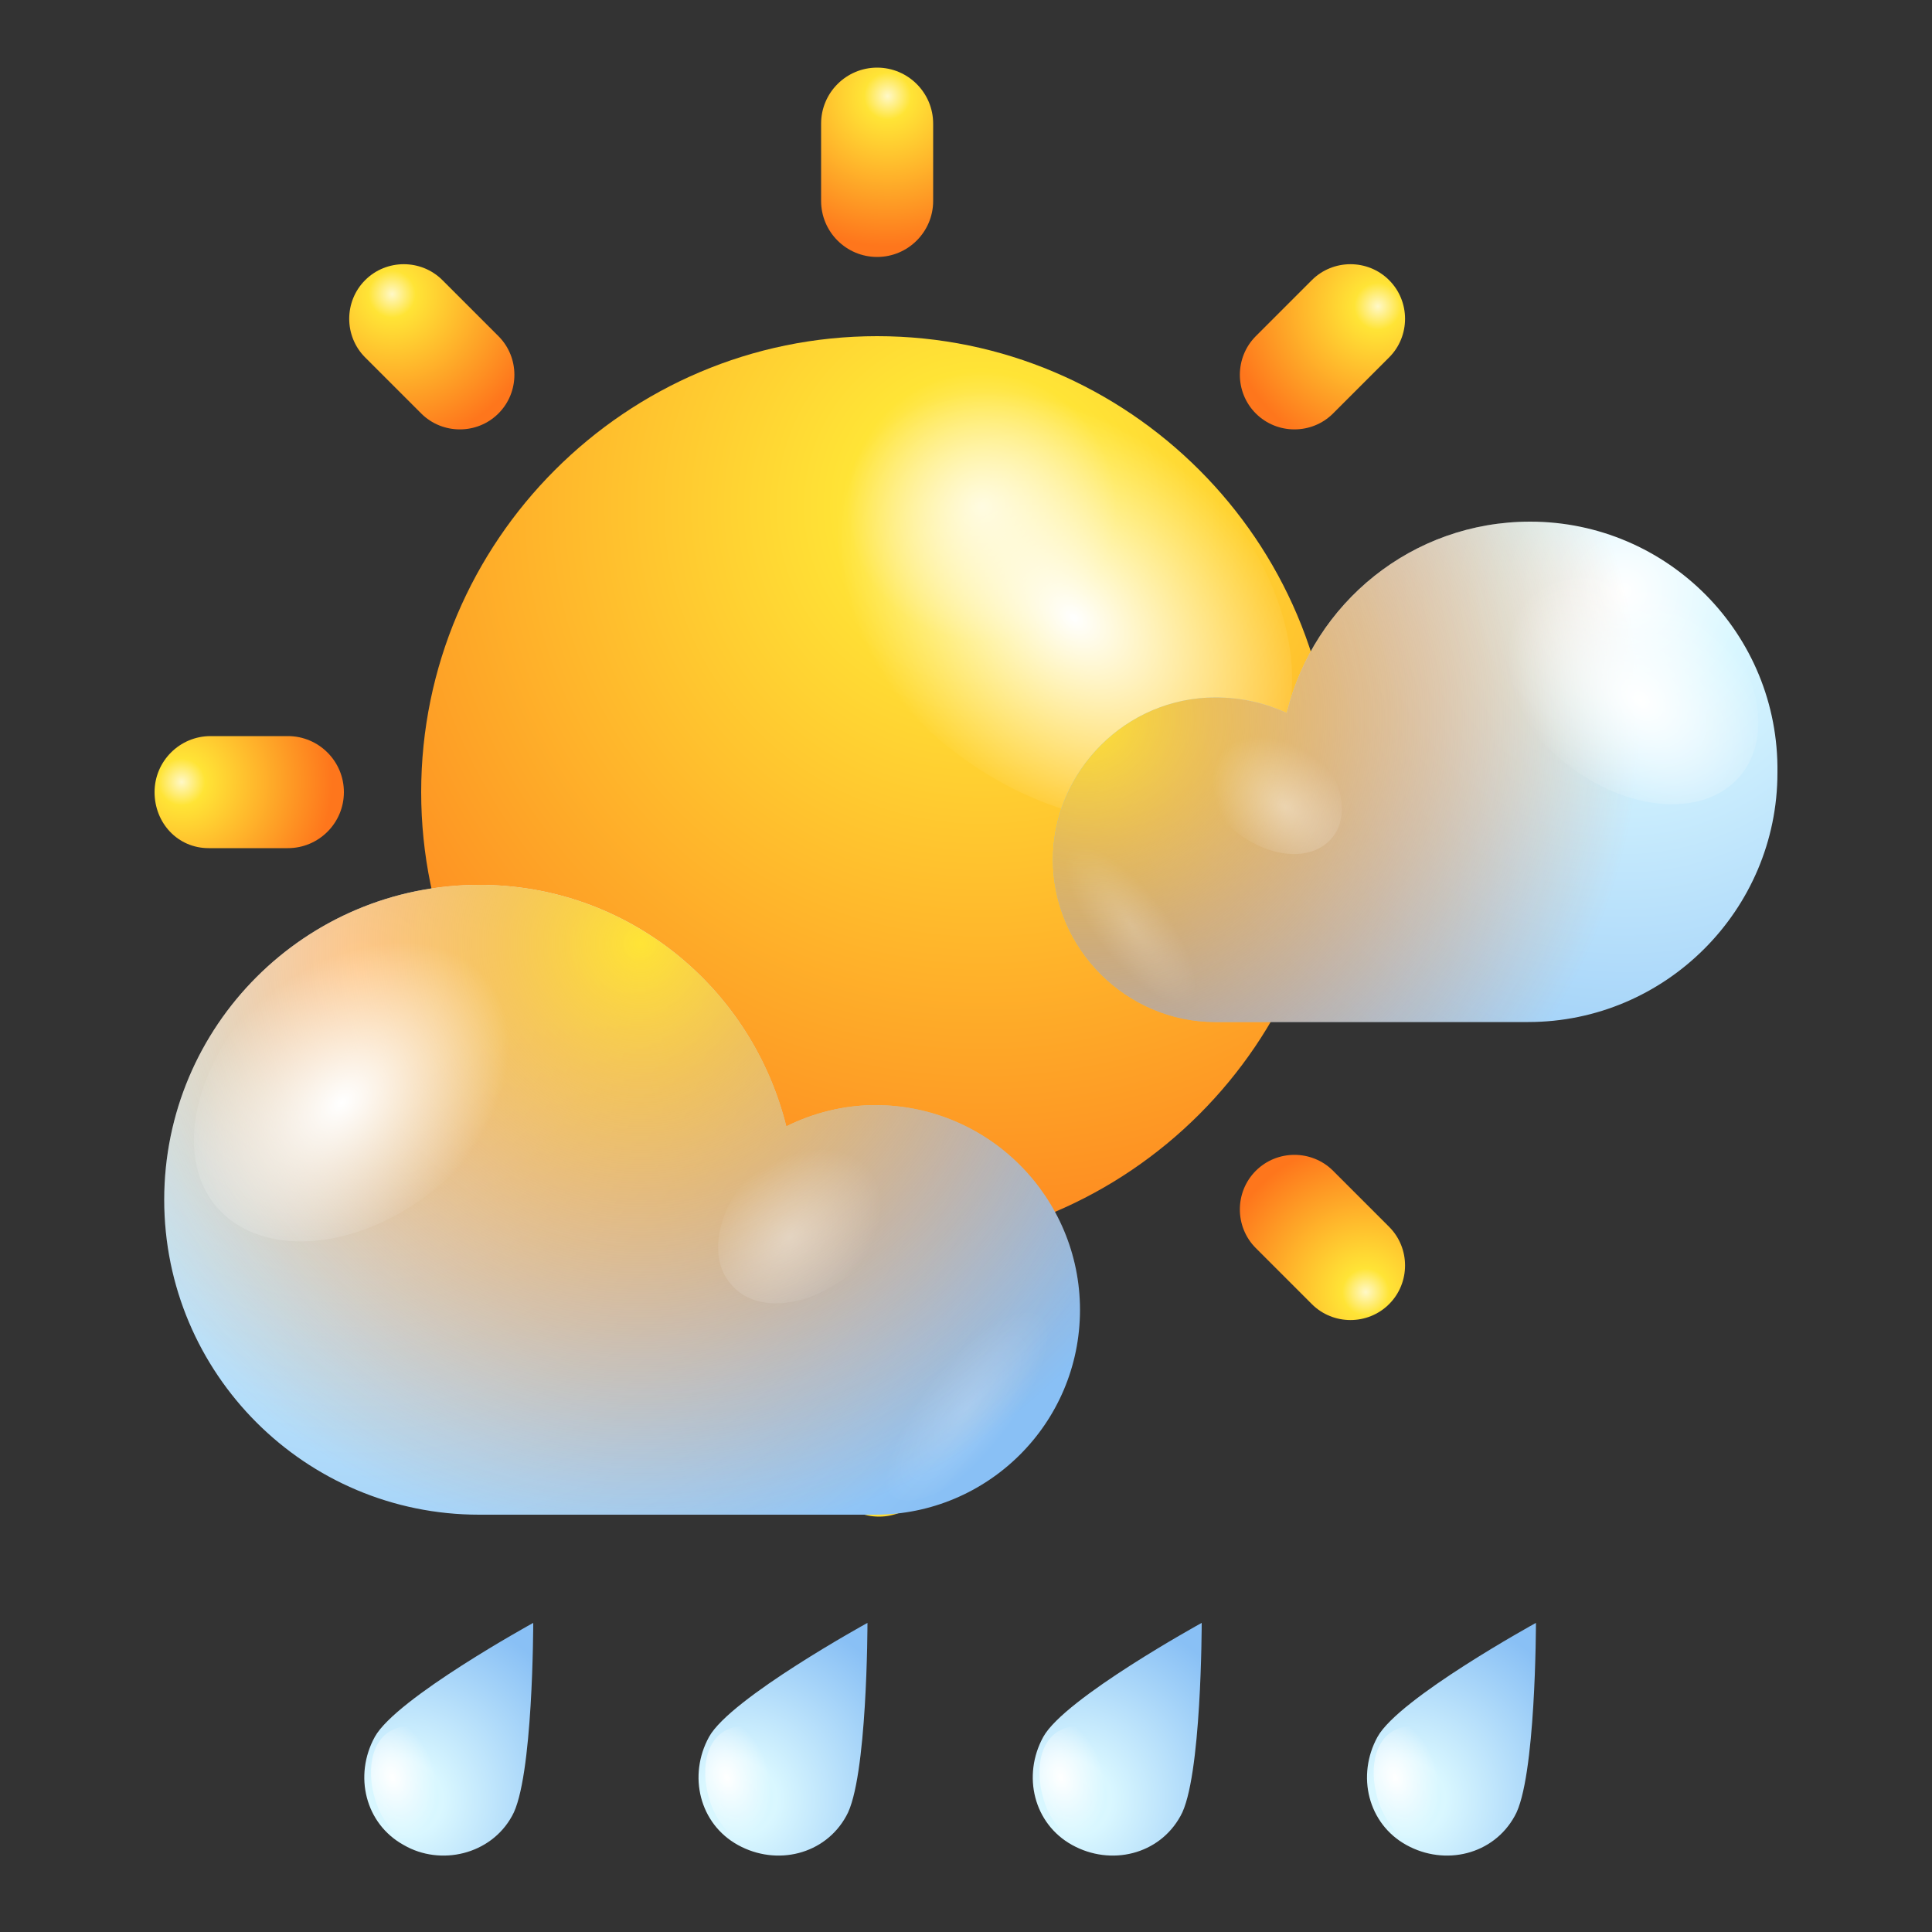<?xml version="1.0" encoding="utf-8"?>
<!-- Generator: Adobe Illustrator 24.1.1, SVG Export Plug-In . SVG Version: 6.00 Build 0)  -->
<svg version="1.1" id="Layer_1" xmlns="http://www.w3.org/2000/svg" xmlns:xlink="http://www.w3.org/1999/xlink" x="0px" y="0px"
	 viewBox="0 0 100 100" enable-background="new 0 0 100 100" xml:space="preserve">
<rect x="0" y="0" width="100" height="100" fill="#333333" stroke="none"/>
<g>
	<g>
		<g>
			
				<radialGradient id="SVGID_1_" cx="-125.141" cy="26.213" r="44.761" gradientTransform="matrix(-1 0 0 1 -74.327 0)" gradientUnits="userSpaceOnUse">
				<stop  offset="0" style="stop-color:#FFF8C7"/>
				<stop  offset="0.156" style="stop-color:#FFE436"/>
				<stop  offset="1" style="stop-color:#FE761C"/>
			</radialGradient>
			<path fill="url(#SVGID_1_)" d="M21.8,41c0,13,10.6,23.6,23.6,23.6C58.4,64.6,69,54,69,41c0-13-10.6-23.6-23.6-23.6
				C32.4,17.4,21.8,28,21.8,41z"/>
			<g>
				
					<radialGradient id="SVGID_2_" cx="1095.854" cy="-1871.582" r="6.719" gradientTransform="matrix(-0.839 1.154 -1.619 -1.313 -2055.049 -3689.997)" gradientUnits="userSpaceOnUse">
					<stop  offset="0" style="stop-color:#FFFFFF"/>
					<stop  offset="1" style="stop-color:#FFFFFF;stop-opacity:0"/>
				</radialGradient>
				<path fill="url(#SVGID_2_)" d="M49,38.6c-6-4.9-8.4-12.3-5.2-16.6c3.1-4.3,10.5-3.8,16.5,1.1c6,4.9,8.3,12.3,5.2,16.6
					C62.4,43.9,55,43.4,49,38.6z"/>
				
					<radialGradient id="SVGID_3_" cx="-2981.555" cy="2926.499" r="6.484" gradientTransform="matrix(-1.172 -1.101 0.222 -0.728 -4110.992 -1097.084)" gradientUnits="userSpaceOnUse">
					<stop  offset="0" style="stop-color:#FFFFFF"/>
					<stop  offset="1" style="stop-color:#FFFFFF;stop-opacity:0"/>
				</radialGradient>
				<path opacity="0.4" fill="url(#SVGID_3_)" d="M24.6,46.2c0.8-2.6,4.8-1.5,9,2.4c4.2,3.9,7,9.2,6.2,11.9c-0.8,2.6-4.8,1.5-9-2.4
					C26.5,54.1,23.8,48.8,24.6,46.2z"/>
			</g>
			<radialGradient id="SVGID_4_" cx="45.942" cy="4.973" r="7.789" gradientUnits="userSpaceOnUse">
				<stop  offset="0" style="stop-color:#FFF8C7"/>
				<stop  offset="0.156" style="stop-color:#FFE436"/>
				<stop  offset="1" style="stop-color:#FE761C"/>
			</radialGradient>
			<path fill="url(#SVGID_4_)" d="M48.3,10.4c0,1.6-1.3,2.9-2.9,2.9l0,0c-1.6,0-2.9-1.3-2.9-2.9V6.4c0-1.6,1.3-2.9,2.9-2.9l0,0
				c1.6,0,2.9,1.3,2.9,2.9V10.4z"/>
			
				<radialGradient id="SVGID_5_" cx="453.854" cy="-232.506" r="7.789" gradientTransform="matrix(0.707 -0.707 0.707 0.707 -136.198 500.481)" gradientUnits="userSpaceOnUse">
				<stop  offset="0" style="stop-color:#FFF8C7"/>
				<stop  offset="0.156" style="stop-color:#FFE436"/>
				<stop  offset="1" style="stop-color:#FE761C"/>
			</radialGradient>
			<path fill="url(#SVGID_5_)" d="M25.8,17.4c1.1,1.1,1.1,2.9,0,4l0,0c-1.1,1.1-2.9,1.1-4,0l-2.9-2.9c-1.1-1.1-1.1-2.9,0-4l0,0
				c1.1-1.1,2.9-1.1,4,0L25.8,17.4z"/>
			
				<radialGradient id="SVGID_6_" cx="910.125" cy="-112.18" r="7.789" gradientTransform="matrix(0 -1 1 0 121.577 950.602)" gradientUnits="userSpaceOnUse">
				<stop  offset="0" style="stop-color:#FFF8C7"/>
				<stop  offset="0.156" style="stop-color:#FFE436"/>
				<stop  offset="1" style="stop-color:#FE761C"/>
			</radialGradient>
			<path fill="url(#SVGID_6_)" d="M14.9,38.1c1.6,0,2.9,1.3,2.9,2.9l0,0c0,1.6-1.3,2.9-2.9,2.9h-4.1C9.2,43.9,8,42.6,8,41l0,0
				c0-1.6,1.3-2.9,2.9-2.9H14.9z"/>
			
				<radialGradient id="SVGID_7_" cx="1147.767" cy="295.729" r="7.788" gradientTransform="matrix(-0.707 -0.707 0.707 -0.707 622.057 1086.799)" gradientUnits="userSpaceOnUse">
				<stop  offset="0" style="stop-color:#FFF8C7"/>
				<stop  offset="0.156" style="stop-color:#FFE436"/>
				<stop  offset="1" style="stop-color:#FE761C"/>
			</radialGradient>
			<path fill="url(#SVGID_7_)" d="M21.8,60.6c1.1-1.1,2.9-1.1,4,0l0,0c1.1,1.1,1.1,2.9,0,4L23,67.5c-1.1,1.1-2.9,1.1-4,0l0,0
				c-1.1-1.1-1.1-2.9,0-4L21.8,60.6z"/>
			
				<radialGradient id="SVGID_8_" cx="1027.275" cy="752.004" r="7.789" gradientTransform="matrix(-1 0 0 -1 1072.176 829.025)" gradientUnits="userSpaceOnUse">
				<stop  offset="0" style="stop-color:#FFF8C7"/>
				<stop  offset="0.156" style="stop-color:#FFE436"/>
				<stop  offset="1" style="stop-color:#FE761C"/>
			</radialGradient>
			<path fill="url(#SVGID_8_)" d="M42.6,71.5c0-1.6,1.3-2.9,2.9-2.9l0,0c1.6,0,2.9,1.3,2.9,2.9l0,4.1c0,1.6-1.3,2.9-2.9,2.9l0,0
				c-1.6,0-2.9-1.3-2.9-2.9L42.6,71.5z"/>
			
				<radialGradient id="SVGID_9_" cx="619.53" cy="989.647" r="7.789" gradientTransform="matrix(-0.707 0.707 -0.707 -0.707 1208.377 328.548)" gradientUnits="userSpaceOnUse">
				<stop  offset="0" style="stop-color:#FFF8C7"/>
				<stop  offset="0.156" style="stop-color:#FFE436"/>
				<stop  offset="1" style="stop-color:#FE761C"/>
			</radialGradient>
			<path fill="url(#SVGID_9_)" d="M65,64.6c-1.1-1.1-1.1-2.9,0-4l0,0c1.1-1.1,2.9-1.1,4,0l2.9,2.9c1.1,1.1,1.1,2.9,0,4l0,0
				c-1.1,1.1-2.9,1.1-4,0L65,64.6z"/>
			
				<radialGradient id="SVGID_10_" cx="163.091" cy="869.159" r="7.788" gradientTransform="matrix(0 1 -1 0 950.606 -121.574)" gradientUnits="userSpaceOnUse">
				<stop  offset="0" style="stop-color:#FFF8C7"/>
				<stop  offset="0.156" style="stop-color:#FFE436"/>
				<stop  offset="1" style="stop-color:#FE761C"/>
			</radialGradient>
			<path fill="url(#SVGID_10_)" d="M76,43.9c-1.6,0-2.9-1.3-2.9-2.9l0,0c0-1.6,1.3-2.9,2.9-2.9H80c1.6,0,2.9,1.3,2.9,2.9l0,0
				c0,1.6-1.3,2.9-2.9,2.9H76z"/>
			
				<radialGradient id="SVGID_11_" cx="-74.386" cy="461.412" r="7.789" gradientTransform="matrix(0.707 0.707 -0.707 0.707 450.126 -257.775)" gradientUnits="userSpaceOnUse">
				<stop  offset="0" style="stop-color:#FFF8C7"/>
				<stop  offset="0.156" style="stop-color:#FFE436"/>
				<stop  offset="1" style="stop-color:#FE761C"/>
			</radialGradient>
			<path fill="url(#SVGID_11_)" d="M69,21.4c-1.1,1.1-2.9,1.1-4,0l0,0c-1.1-1.1-1.1-2.9,0-4l2.9-2.9c1.1-1.1,2.9-1.1,4,0l0,0
				c1.1,1.1,1.1,2.9,0,4L69,21.4z"/>
		</g>
		<g>
			
				<radialGradient id="SVGID_12_" cx="1366.51" cy="50.312" r="40.513" gradientTransform="matrix(-1 0 0 1 1385.188 0)" gradientUnits="userSpaceOnUse">
				<stop  offset="0" style="stop-color:#FFFFFF"/>
				<stop  offset="0.198" style="stop-color:#D9F7FF"/>
				<stop  offset="1" style="stop-color:#89C0F5"/>
			</radialGradient>
			<path fill="url(#SVGID_12_)" d="M24.8,45.8c7.7,0,14.1,5.3,15.9,12.5c1.4-0.7,3-1.1,4.6-1.1c5.9,0,10.6,4.8,10.6,10.6
				c0,5.9-4.8,10.6-10.6,10.6H24.8c-9,0-16.3-7.3-16.3-16.3C8.5,53.1,15.8,45.8,24.8,45.8z"/>
			<radialGradient id="SVGID_13_" cx="33.169" cy="48.841" r="40.535" gradientUnits="userSpaceOnUse">
				<stop  offset="0" style="stop-color:#FFE436"/>
				<stop  offset="1.982603e-02" style="stop-color:#FFDF35;stop-opacity:0.974"/>
				<stop  offset="0.174" style="stop-color:#FFB92C;stop-opacity:0.774"/>
				<stop  offset="0.328" style="stop-color:#FE9C25;stop-opacity:0.574"/>
				<stop  offset="0.479" style="stop-color:#FE8720;stop-opacity:0.377"/>
				<stop  offset="0.627" style="stop-color:#FE7A1D;stop-opacity:0.184"/>
				<stop  offset="0.769" style="stop-color:#FE761C;stop-opacity:0"/>
			</radialGradient>
			<path fill="url(#SVGID_13_)" d="M24.8,45.8c7.7,0,14.1,5.3,15.9,12.5c1.4-0.7,3-1.1,4.6-1.1c5.9,0,10.6,4.8,10.6,10.6
				c0,5.9-4.8,10.6-10.6,10.6H24.8c-9,0-16.3-7.3-16.3-16.3C8.5,53.1,15.8,45.8,24.8,45.8z"/>
			
				<radialGradient id="SVGID_14_" cx="529.544" cy="-2388.432" r="4.754" gradientTransform="matrix(0.839 1.154 1.619 -1.313 3440.237 -3689.997)" gradientUnits="userSpaceOnUse">
				<stop  offset="0" style="stop-color:#FFFFFF"/>
				<stop  offset="1" style="stop-color:#FFFFFF;stop-opacity:0"/>
			</radialGradient>
			<path fill="url(#SVGID_14_)" d="M22.7,61.4c4.2-3.4,5.9-8.7,3.7-11.7c-2.2-3-7.4-2.7-11.7,0.8c-4.2,3.4-5.9,8.7-3.7,11.7
				C13.2,65.2,18.5,64.9,22.7,61.4z"/>
			
				<radialGradient id="SVGID_15_" cx="543.579" cy="-2381.39" r="2.613" gradientTransform="matrix(0.839 1.154 1.619 -1.313 3440.237 -3689.997)" gradientUnits="userSpaceOnUse">
				<stop  offset="0" style="stop-color:#FFFFFF"/>
				<stop  offset="1" style="stop-color:#FFFFFF;stop-opacity:0"/>
			</radialGradient>
			<path opacity="0.4" fill="url(#SVGID_15_)" d="M44.1,65.9c2.3-1.9,3.2-4.8,2-6.4c-1.2-1.7-4.1-1.5-6.4,0.4
				c-2.3,1.9-3.2,4.8-2,6.4C38.9,68,41.7,67.8,44.1,65.9z"/>
			
				<radialGradient id="SVGID_16_" cx="1508.422" cy="114.544" r="2.732" gradientTransform="matrix(-0.706 -0.458 -1.399 1.831 1275.219 554.074)" gradientUnits="userSpaceOnUse">
				<stop  offset="0" style="stop-color:#FFFFFF"/>
				<stop  offset="1" style="stop-color:#FFFFFF;stop-opacity:0"/>
			</radialGradient>
			<path opacity="0.2" fill="url(#SVGID_16_)" d="M49.3,70c2.6-2.6,5.2-3.6,5.9-2.3c0.7,1.3-0.8,4.5-3.4,7.1
				c-2.6,2.6-5.2,3.6-5.9,2.3C45.2,75.8,46.7,72.6,49.3,70z"/>
		</g>
		<g>
			
				<radialGradient id="SVGID_17_" cx="-807.305" cy="30.591" r="32.127" gradientTransform="matrix(1 0 0 1 891.359 0)" gradientUnits="userSpaceOnUse">
				<stop  offset="0" style="stop-color:#FFFFFF"/>
				<stop  offset="0.198" style="stop-color:#D9F7FF"/>
				<stop  offset="1" style="stop-color:#89C0F5"/>
			</radialGradient>
			<path fill="url(#SVGID_17_)" d="M79.2,27c-6.1,0-11.2,4.2-12.6,9.9c-1.1-0.5-2.3-0.8-3.7-0.8c-4.6,0-8.4,3.8-8.4,8.4
				c0,4.6,3.8,8.4,8.4,8.4h16.2c7.1,0,12.9-5.8,12.9-12.9C92.1,32.8,86.3,27,79.2,27z"/>
			<radialGradient id="SVGID_18_" cx="56.169" cy="37.173" r="37.365" gradientUnits="userSpaceOnUse">
				<stop  offset="0" style="stop-color:#FFE436"/>
				<stop  offset="1.982603e-02" style="stop-color:#FFDF35;stop-opacity:0.974"/>
				<stop  offset="0.174" style="stop-color:#FFB92C;stop-opacity:0.774"/>
				<stop  offset="0.328" style="stop-color:#FE9C25;stop-opacity:0.574"/>
				<stop  offset="0.479" style="stop-color:#FE8720;stop-opacity:0.377"/>
				<stop  offset="0.627" style="stop-color:#FE7A1D;stop-opacity:0.184"/>
				<stop  offset="0.769" style="stop-color:#FE761C;stop-opacity:0"/>
			</radialGradient>
			<path fill="url(#SVGID_18_)" d="M79.2,27c-6.1,0-11.2,4.2-12.6,9.9c-1.1-0.5-2.3-0.8-3.7-0.8c-4.6,0-8.4,3.8-8.4,8.4
				c0,4.6,3.8,8.4,8.4,8.4h16.2c7.1,0,12.9-5.8,12.9-12.9C92.1,32.8,86.3,27,79.2,27z"/>
			
				<radialGradient id="SVGID_19_" cx="1479.282" cy="-1537.828" r="3.77" gradientTransform="matrix(-0.839 1.154 -1.619 -1.313 -1163.69 -3689.997)" gradientUnits="userSpaceOnUse">
				<stop  offset="0" style="stop-color:#FFFFFF"/>
				<stop  offset="1" style="stop-color:#FFFFFF;stop-opacity:0"/>
			</radialGradient>
			<path fill="url(#SVGID_19_)" d="M80.9,39.4c-3.4-2.7-4.7-6.9-2.9-9.3c1.7-2.4,5.9-2.1,9.3,0.6c3.4,2.7,4.7,6.9,2.9,9.3
				C88.4,42.4,84.2,42.1,80.9,39.4z"/>
			
				<radialGradient id="SVGID_20_" cx="1490.411" cy="-1532.243" r="2.072" gradientTransform="matrix(-0.839 1.154 -1.619 -1.313 -1163.69 -3689.997)" gradientUnits="userSpaceOnUse">
				<stop  offset="0" style="stop-color:#FFFFFF"/>
				<stop  offset="1" style="stop-color:#FFFFFF;stop-opacity:0"/>
			</radialGradient>
			<path opacity="0.4" fill="url(#SVGID_20_)" d="M63.9,43c-1.9-1.5-2.6-3.8-1.6-5.1c1-1.3,3.2-1.2,5.1,0.3c1.9,1.5,2.6,3.8,1.6,5.1
				C68,44.6,65.8,44.5,63.9,43z"/>
			
				<radialGradient id="SVGID_21_" cx="-985.051" cy="-373.493" r="2.166" gradientTransform="matrix(0.706 -0.458 1.399 1.831 1276.492 280.61)" gradientUnits="userSpaceOnUse">
				<stop  offset="0" style="stop-color:#FFFFFF"/>
				<stop  offset="1" style="stop-color:#FFFFFF;stop-opacity:0"/>
			</radialGradient>
			<path opacity="0.2" fill="url(#SVGID_21_)" d="M59.8,46.2c-2-2.1-4.1-2.9-4.7-1.8c-0.6,1.1,0.6,3.6,2.7,5.7
				c2,2.1,4.1,2.9,4.7,1.8C63,50.8,61.8,48.3,59.8,46.2z"/>
		</g>
	</g>
	<g>
		<g>
			
				<radialGradient id="SVGID_22_" cx="-247.768" cy="10.964" r="9.891" gradientTransform="matrix(0.866 0.5 -0.5 0.866 241.009 207.501)" gradientUnits="userSpaceOnUse">
				<stop  offset="0" style="stop-color:#D4F6FF"/>
				<stop  offset="0.198" style="stop-color:#D9F7FF"/>
				<stop  offset="1" style="stop-color:#89C0F5"/>
			</radialGradient>
			<path fill="url(#SVGID_22_)" d="M26.5,94c-1.1,2-3.7,2.6-5.6,1.5c-2-1.1-2.6-3.6-1.5-5.6c1.1-2,8.2-5.9,8.2-5.9
				S27.6,92.1,26.5,94z"/>
			
				<radialGradient id="SVGID_23_" cx="1218.366" cy="-1748.207" r="1.55" gradientTransform="matrix(-1.304 0.579 -0.745 -1.946 306.63 -4015.464)" gradientUnits="userSpaceOnUse">
				<stop  offset="0" style="stop-color:#FFFFFF"/>
				<stop  offset="1" style="stop-color:#FFFFFF;stop-opacity:0"/>
			</radialGradient>
			<path fill="url(#SVGID_23_)" d="M19.5,93.4c-0.6-1.7-0.3-3.4,0.9-3.9c1.1-0.5,2.5,0.5,3.2,2.1c0.6,1.7,0.2,3.4-0.9,3.9
				C21.5,96,20.1,95,19.5,93.4z"/>
		</g>
		<g>
			
				<radialGradient id="SVGID_24_" cx="-232.79" cy="2.316" r="9.891" gradientTransform="matrix(0.866 0.5 -0.5 0.866 241.009 207.501)" gradientUnits="userSpaceOnUse">
				<stop  offset="0" style="stop-color:#D4F6FF"/>
				<stop  offset="0.198" style="stop-color:#D9F7FF"/>
				<stop  offset="1" style="stop-color:#89C0F5"/>
			</radialGradient>
			<path fill="url(#SVGID_24_)" d="M43.8,94c-1.1,2-3.6,2.6-5.6,1.5c-2-1.1-2.6-3.6-1.5-5.6c1.1-2,8.2-5.9,8.2-5.9
				S44.9,92.1,43.8,94z"/>
			
				<radialGradient id="SVGID_25_" cx="1207.028" cy="-1751.582" r="1.549" gradientTransform="matrix(-1.304 0.579 -0.745 -1.946 306.63 -4015.464)" gradientUnits="userSpaceOnUse">
				<stop  offset="0" style="stop-color:#FFFFFF"/>
				<stop  offset="1" style="stop-color:#FFFFFF;stop-opacity:0"/>
			</radialGradient>
			<path fill="url(#SVGID_25_)" d="M36.8,93.4c-0.6-1.7-0.3-3.4,0.9-3.9c1.1-0.5,2.5,0.5,3.2,2.1c0.6,1.7,0.3,3.4-0.9,3.9
				C38.8,96,37.4,95,36.8,93.4z"/>
		</g>
		<g>
			
				<radialGradient id="SVGID_26_" cx="-217.81" cy="-6.333" r="9.891" gradientTransform="matrix(0.866 0.5 -0.5 0.866 241.009 207.501)" gradientUnits="userSpaceOnUse">
				<stop  offset="0" style="stop-color:#D4F6FF"/>
				<stop  offset="0.198" style="stop-color:#D9F7FF"/>
				<stop  offset="1" style="stop-color:#89C0F5"/>
			</radialGradient>
			<path fill="url(#SVGID_26_)" d="M61.1,94c-1.1,2-3.6,2.6-5.6,1.5c-2-1.1-2.6-3.6-1.5-5.6c1.1-2,8.2-5.9,8.2-5.9
				S62.2,92.1,61.1,94z"/>
			
				<radialGradient id="SVGID_27_" cx="1195.69" cy="-1754.958" r="1.549" gradientTransform="matrix(-1.304 0.579 -0.745 -1.946 306.63 -4015.464)" gradientUnits="userSpaceOnUse">
				<stop  offset="0" style="stop-color:#FFFFFF"/>
				<stop  offset="1" style="stop-color:#FFFFFF;stop-opacity:0"/>
			</radialGradient>
			<path fill="url(#SVGID_27_)" d="M54.1,93.4c-0.6-1.7-0.3-3.4,0.9-3.9c1.1-0.5,2.5,0.5,3.2,2.1c0.6,1.7,0.3,3.4-0.9,3.9
				C56.1,96,54.7,95,54.1,93.4z"/>
		</g>
		<g>
			
				<radialGradient id="SVGID_28_" cx="-202.832" cy="-14.981" r="9.891" gradientTransform="matrix(0.866 0.5 -0.5 0.866 241.009 207.501)" gradientUnits="userSpaceOnUse">
				<stop  offset="0" style="stop-color:#D4F6FF"/>
				<stop  offset="0.198" style="stop-color:#D9F7FF"/>
				<stop  offset="1" style="stop-color:#89C0F5"/>
			</radialGradient>
			<path fill="url(#SVGID_28_)" d="M78.4,94c-1.1,2-3.6,2.6-5.6,1.5c-2-1.1-2.6-3.6-1.5-5.6c1.1-2,8.2-5.9,8.2-5.9
				S79.5,92.1,78.4,94z"/>
			
				<radialGradient id="SVGID_29_" cx="1184.353" cy="-1758.334" r="1.549" gradientTransform="matrix(-1.304 0.579 -0.745 -1.946 306.63 -4015.464)" gradientUnits="userSpaceOnUse">
				<stop  offset="0" style="stop-color:#FFFFFF"/>
				<stop  offset="1" style="stop-color:#FFFFFF;stop-opacity:0"/>
			</radialGradient>
			<path fill="url(#SVGID_29_)" d="M71.4,93.4c-0.6-1.7-0.3-3.4,0.9-3.9c1.1-0.5,2.5,0.5,3.2,2.1c0.6,1.7,0.3,3.4-0.9,3.9
				C73.4,96,72,95,71.4,93.4z"/>
		</g>
	</g>
</g>
</svg>
